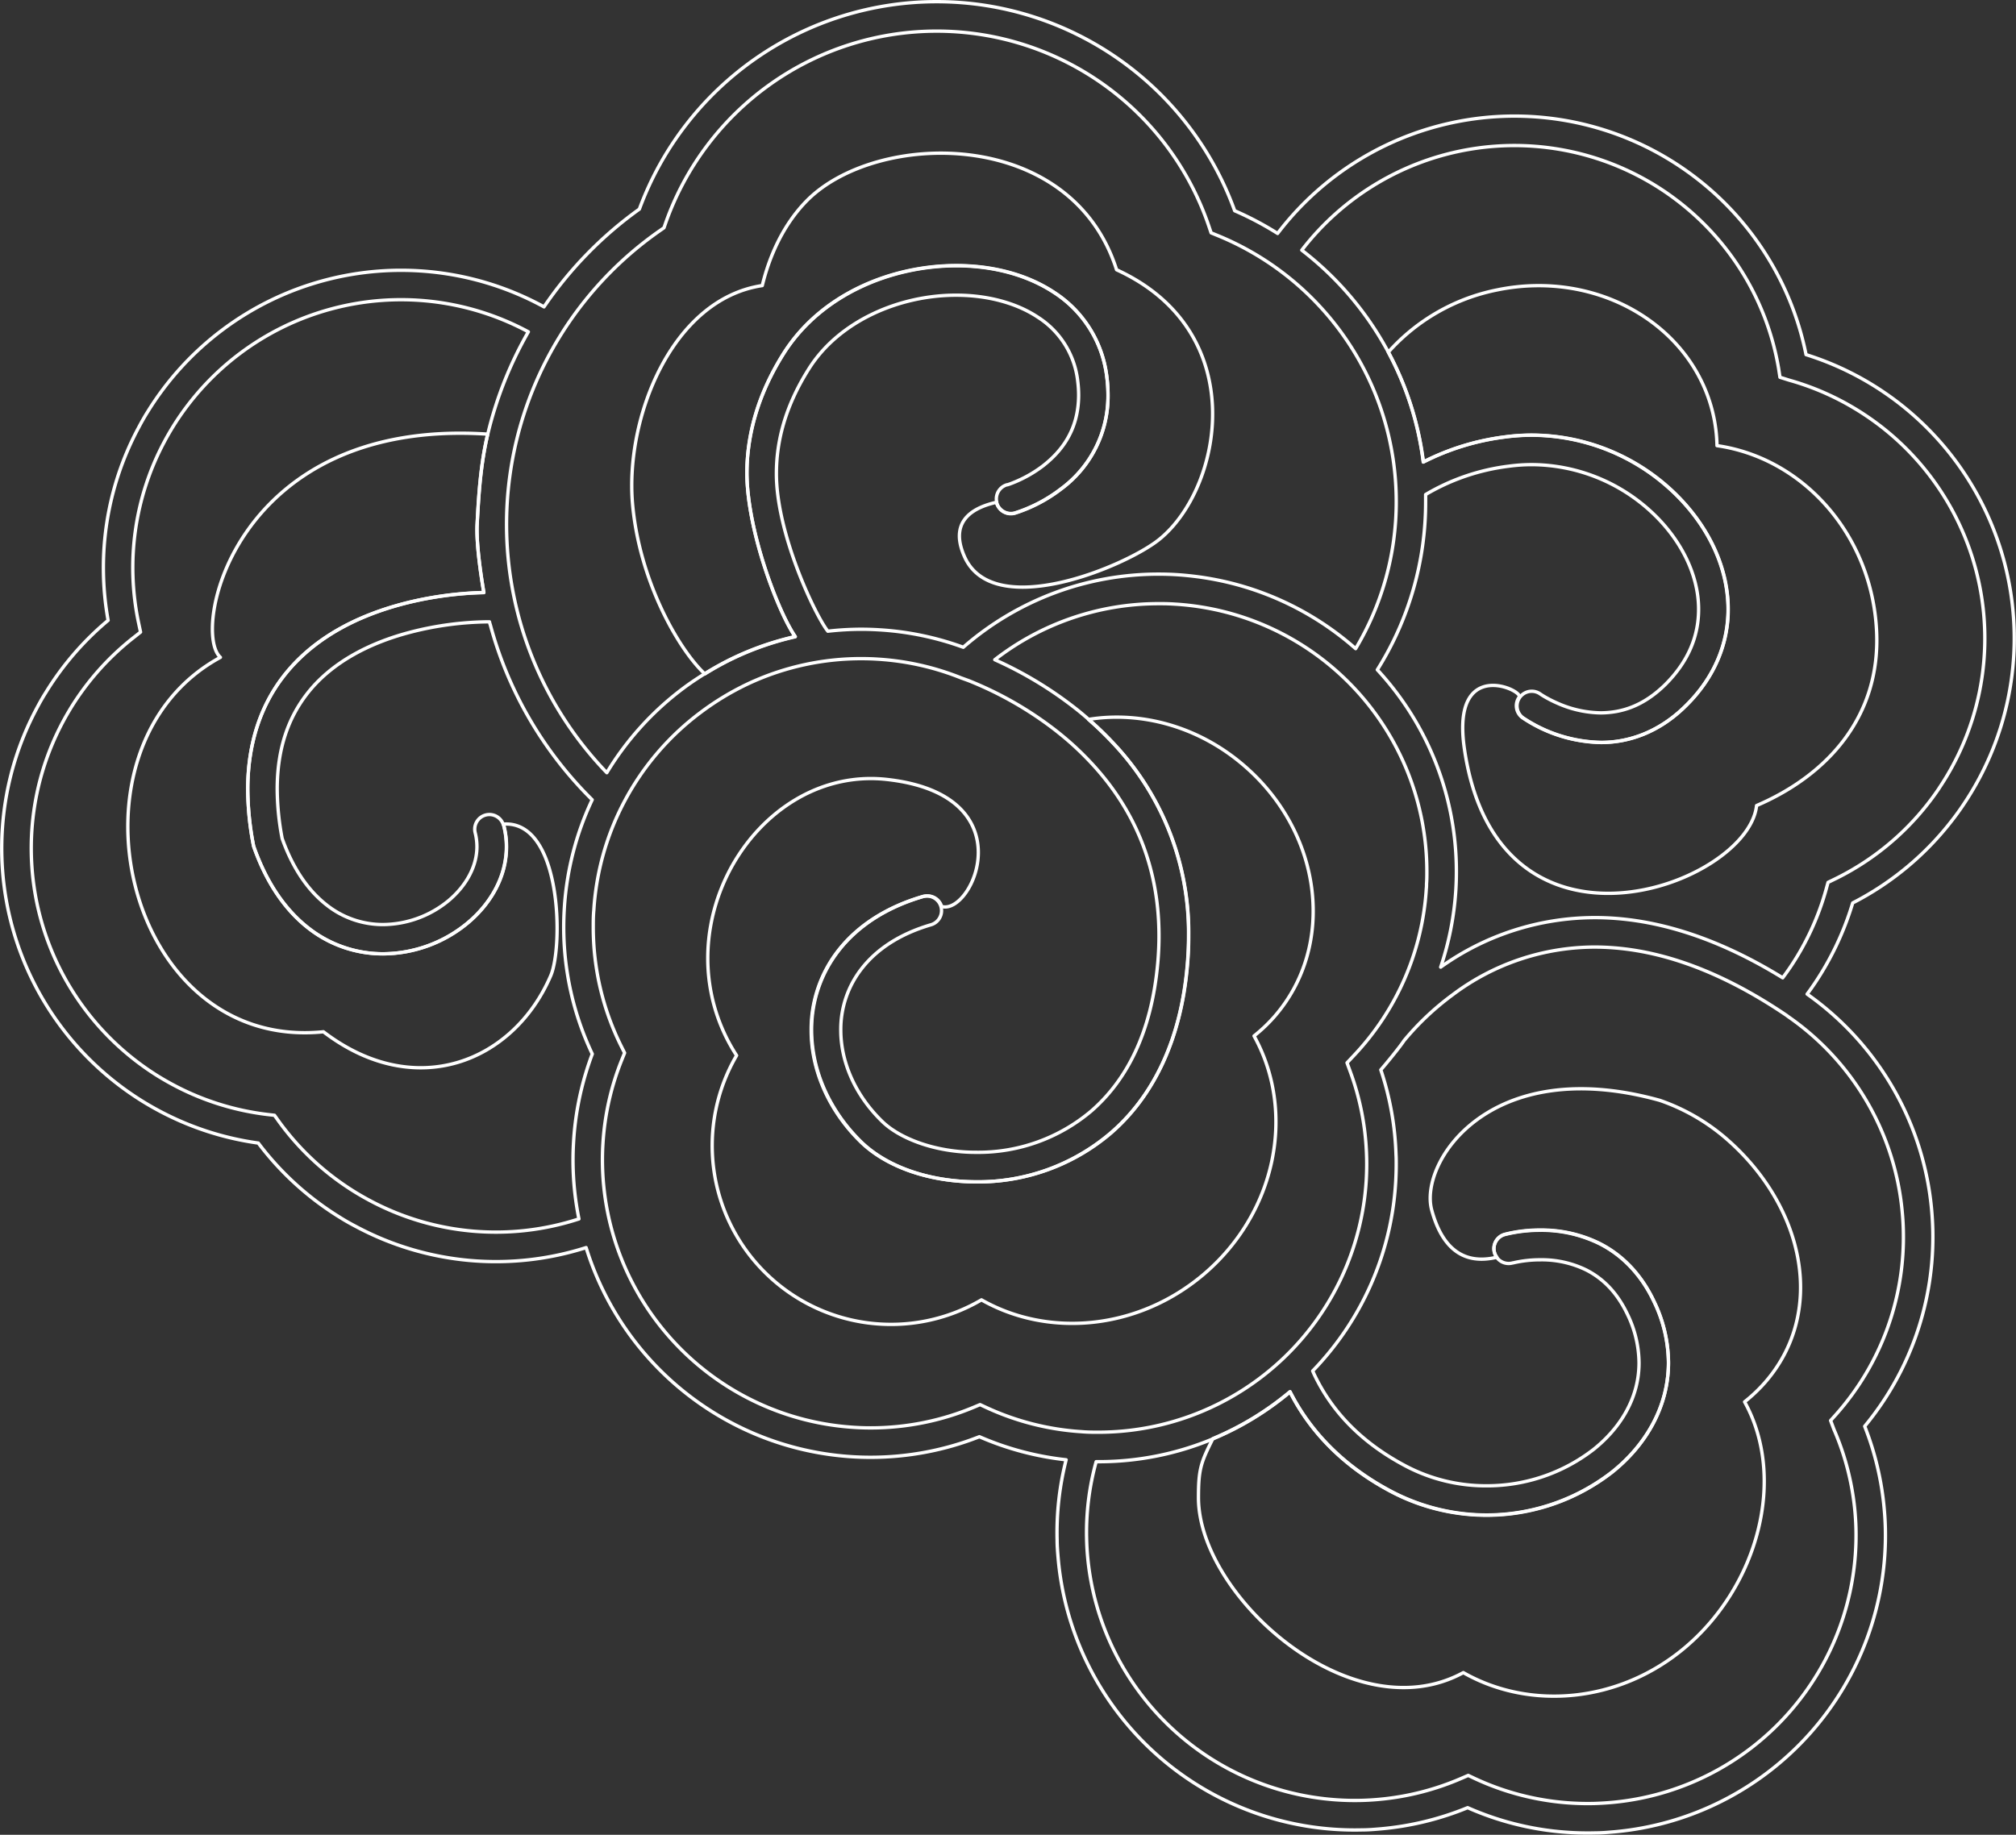 <svg xmlns="http://www.w3.org/2000/svg" viewBox="0 0 601 547.08"><rect x="0" y="0" width="601" height="547.08" fill="#333333" stroke="none"/><defs><style>.cls-1{fill:none;stroke:#fff;stroke-linejoin:round;}</style></defs><g id="Layer_2" data-name="Layer 2"><g id="Layer_3" data-name="Layer 3"><path class="cls-1" d="M264.3,232.4C235,229.22,211,256.27,211,285.71a53.08,53.08,0,0,0,8.59,29,53.31,53.31,0,0,0,73,72.87c19.8,11.27,46.31,9.07,65.93-7.35,22-18.46,27.92-48.62,15.33-71.34a46.11,46.11,0,0,0,6.09-5.79c18.31-21,14.41-54.31-8.7-74.5-13.69-12-31.05-16.63-46.74-14.09,2.3,2,4.59,4.18,6.82,6.54a82.39,82.39,0,0,1,23,58.05c0,2.81-.12,5.69-.38,8.65-2,23.37-10.83,39.78-22.75,50.11a60.89,60.89,0,0,1-40,14.54c-13.87,0-26.58-4.31-34.41-11.87-9.61-9.41-14.83-21.46-14.83-33.37a38.24,38.24,0,0,1,8.29-24c5.57-7.05,14-12.65,25-15.85a2.15,2.15,0,0,1,.47-.09,4.37,4.37,0,0,1,5,3.07C290,273,306.06,237,264.3,232.4Z"/><path class="cls-1" d="M287.54,166c8.65,19.4,48.1,2.84,58-5.12,18.93-15.2,27.79-61.92-12.67-80.44-13.65-42.91-72-41.55-92.52-20.42-6.86,7.06-10.94,16.21-13.11,25.13-27,4.06-40.88,39.51-38.68,65,2,22.9,13.61,43.34,21.56,50.8a86.72,86.72,0,0,1,9.34-5.08,87.82,87.82,0,0,1,17.62-6c-5-7.21-14.34-31.39-14.41-48.72,0-10.88,3-23.21,11.13-36,11.17-17.43,32-25.87,51.28-25.9,10.61,0,20.93,2.56,29.19,8a34.84,34.84,0,0,1,15.7,25.2,41.81,41.81,0,0,1,.35,5.37,34.39,34.39,0,0,1-14,28,44.82,44.82,0,0,1-13.76,7.2,4.4,4.4,0,0,1-5.42-3c-.08,0,0-.18,0-.27C291.07,151.11,282.5,154.72,287.54,166Z"/><path class="cls-1" d="M436.24,498.73c19.8,11.28,46.31,9.08,65.93-7.35,22-18.45,30.51-50.67,17.92-73.39a46.69,46.69,0,0,0,6.09-5.78C544.49,391.26,538,360,514.89,339.75a60.32,60.32,0,0,0-20.08-11.65C444,314,423,346.67,426.81,360.79c4.37,16.18,14.28,15.27,19.43,14.09a4.6,4.6,0,0,1-.7-1.4,4.39,4.39,0,0,1,3-5.43,42.63,42.63,0,0,1,10.69-1.29,39.11,39.11,0,0,1,17.54,3.95c6.22,3.11,12.25,8.64,16.35,17.38a42.44,42.44,0,0,1,4.28,18.19c0,13.17-6.8,24.68-16.85,32.66a61,61,0,0,1-65.51,5.91c-15.59-8.16-25-19.11-30.46-29.89a89.2,89.2,0,0,1-23,14c-3.58,7.16-4.3,9.05-4.3,17.59C357.25,476,403.08,516.8,436.24,498.73Z"/><path class="cls-1" d="M436.56,223.3c10,68.35,84.58,40.56,87.1,16.9,21-9,37-26.44,35.78-52-1.39-28.71-21.87-51.63-47.58-55.32a45.82,45.82,0,0,0-.93-8.35c-5.63-27.25-34.57-44.3-64.63-38.08A58.87,58.87,0,0,0,413.88,105a93.91,93.91,0,0,1,10.41,32.78,73.82,73.82,0,0,1,24.39-7.48,60.23,60.23,0,0,1,8-.53,61.53,61.53,0,0,1,41.05,15.94c10.58,9.57,17.41,22.49,17.43,36,0,10-3.94,20.22-12.55,28.69-8.15,8.12-17.32,11-25.2,11h-.18a43.22,43.22,0,0,1-23.35-7.4,4.39,4.39,0,0,1-1-6.13C454.31,205.87,432.51,195.64,436.56,223.3Z"/><path class="cls-1" d="M65.71,196C16.63,222.65,36.78,313.66,96.42,307.65c27.47,21,56.77,8.92,67.77-16.75,3.75-8.76,3.29-46.42-14.15-45.17a3.73,3.73,0,0,1,.2.56,25.21,25.21,0,0,1,.77,6.18c0,9-4.72,17-11.48,22.67a39.81,39.81,0,0,1-25.3,9.27h0A35.88,35.88,0,0,1,92.26,277c-6.81-5.19-12.59-13.19-16.53-24.31l-.11-.31-.07-.33a89.31,89.31,0,0,1-1.69-16.68c0-14,4.09-25.12,10.44-33.42s14.78-13.86,23.23-17.55c15.57-6.78,31.4-7.59,36.7-7.69-1.11-6.6-2.25-15.07-2-20.32.47-9.27,1.1-18.3,3.17-26.94C69.93,124.49,56.93,188.2,65.71,196Z"/><path class="cls-1" d="M565.84,120c-1.47-1.13-3-2.22-4.54-3.26a88.31,88.31,0,0,0-22.89-11A88.42,88.42,0,0,0,505.55,53q-2.21-1.7-4.53-3.26A88.73,88.73,0,0,0,381.13,69.27c-.09.11-.17.22-.25.34a94.75,94.75,0,0,0-12.8-6.77,94.45,94.45,0,0,0-177.47-.49A115.88,115.88,0,0,0,162.17,91.5c-.33-.18-.65-.38-1-.55A88.74,88.74,0,0,0,44,122.82c-1,1.58-1.89,3.19-2.77,4.85a88.34,88.34,0,0,0-9,57.3A88.07,88.07,0,0,0,13.65,206.5c-1,1.57-1.89,3.17-2.76,4.82h0A88.74,88.74,0,0,0,42.76,328.54q2.37,1.45,4.85,2.77A88.42,88.42,0,0,0,77,340.83,88.42,88.42,0,0,0,101.36,363c1.57,1,3.18,1.89,4.84,2.76A88.42,88.42,0,0,0,174.73,372,88.75,88.75,0,0,0,254,434.36c1.87.12,3.72.17,5.57.17a88.47,88.47,0,0,0,32.4-6.14,88.62,88.62,0,0,0,25.86,6.88,88.11,88.11,0,0,0-2.69,23.91c0,1.84.16,3.7.32,5.56a88.74,88.74,0,0,0,90.62,80.89c1.85,0,3.72-.16,5.58-.32A88.77,88.77,0,0,0,437.53,539a88.3,88.3,0,0,0,38.07,7.53c1.84,0,3.69-.16,5.55-.32a88.75,88.75,0,0,0,80.9-90.62q-.07-2.79-.33-5.58a88.31,88.31,0,0,0-5.83-24.73,88.46,88.46,0,0,0,20.3-58.71c-.05-1.85-.16-3.71-.32-5.58a88.48,88.48,0,0,0-37.14-64.58c.76-1,1.5-2.07,2.22-3.13a88.78,88.78,0,0,0,11.37-24.05,88.23,88.23,0,0,0,29.8-24.85q1.7-2.19,3.25-4.52A88.73,88.73,0,0,0,565.84,120ZM196.78,68.73l1.16-.81.47-1.34a85.68,85.68,0,0,1,80.83-57.3h0a85.67,85.67,0,0,1,81.17,58.25l.64,1.9,1.86.76a85.7,85.7,0,0,1,53.33,79.33h0a85.11,85.11,0,0,1-12.1,43.89,88.66,88.66,0,0,0-47.56-21.5c-1.87-.23-3.76-.43-5.66-.55s-3.74-.17-5.58-.17A88.42,88.42,0,0,0,287.17,193a88.37,88.37,0,0,0-24.86-5.19c-1.88-.12-3.74-.18-5.59-.18a88.07,88.07,0,0,0-9.92.58c-3.59-4.42-15.41-29-15.34-47.07,0-9.3,2.47-19.81,9.75-31.28,9-14.21,27-21.87,43.88-21.84,9.2,0,17.9,2.28,24.33,6.57a26,26,0,0,1,11.86,19,34,34,0,0,1,.28,4.27c-.05,10.43-5.13,16.73-10.57,21a37.23,37.23,0,0,1-7.54,4.47c-1,.46-1.88.78-2.45,1l-.64.21-.15,0a4.37,4.37,0,0,0-3.08,5.14c0,.09,0,.18,0,.27a4.4,4.4,0,0,0,5.42,3,44.82,44.82,0,0,0,13.76-7.2,34.39,34.39,0,0,0,14-28,41.81,41.81,0,0,0-.35-5.37,34.84,34.84,0,0,0-15.7-25.2c-8.26-5.47-18.58-8-29.19-8-19.32,0-40.11,8.47-51.28,25.9-8.14,12.78-11.14,25.11-11.13,36,.07,17.33,9.39,41.51,14.41,48.72a87.82,87.82,0,0,0-17.62,6,86.72,86.72,0,0,0-9.34,5.08c-2.17,1.35-4.29,2.76-6.34,4.29A88.7,88.7,0,0,0,180.9,230.4,106.72,106.72,0,0,1,196.78,68.73ZM173.33,324.79A88.72,88.72,0,0,0,171,340.3q-.18,2.81-.18,5.58a88.73,88.73,0,0,0,1.77,17.57A79.71,79.71,0,0,1,110.31,358c-1.48-.79-2.94-1.62-4.36-2.49a79.54,79.54,0,0,1-23-21.39l-1.12-1.57-1.93-.22a79.59,79.59,0,0,1-28.16-8.8c-1.49-.79-2.95-1.63-4.38-2.5A80,80,0,0,1,18.64,215.44c.79-1.49,1.62-2.93,2.48-4.35a79.72,79.72,0,0,1,18.64-20.93l2.14-1.69-.57-2.67a79.62,79.62,0,0,1,7.62-54c.79-1.5,1.63-2.95,2.5-4.38A80,80,0,0,1,157.07,98.7l.44.24a115.16,115.16,0,0,0-12.09,30.47c-2.07,8.64-2.7,17.67-3.17,26.94-.27,5.25.87,13.72,2,20.32-5.3.1-21.13.91-36.7,7.69-8.45,3.69-16.88,9.22-23.23,17.55S73.84,221.3,73.86,235.33A89.31,89.31,0,0,0,75.55,252l.07.33.11.31c3.94,11.12,9.72,19.12,16.53,24.31a35.88,35.88,0,0,0,21.92,7.45h0a39.81,39.81,0,0,0,25.3-9.27c6.76-5.68,11.46-13.69,11.48-22.67a25.21,25.21,0,0,0-.77-6.18,3.73,3.73,0,0,0-.2-.56,4.37,4.37,0,0,0-8.31,2.68,16.89,16.89,0,0,1,.5,4.06c0,5.77-3.1,11.54-8.35,16a31.09,31.09,0,0,1-19.65,7.22A27,27,0,0,1,97.58,270c-5.19-4-10-10.28-13.47-20a79.59,79.59,0,0,1-1.47-14.69c0-12.37,3.47-21.28,8.64-28.1,7.75-10.21,19.93-15.8,31-18.69a96.36,96.36,0,0,1,23.09-3.11h.55a5,5,0,0,0,.24.86,115.53,115.53,0,0,0,30.38,52.2,88.45,88.45,0,0,0-8.31,32.38c-.12,1.87-.18,3.72-.18,5.57a88.28,88.28,0,0,0,8.52,37.85A90,90,0,0,0,173.33,324.79Zm120.59,94.84-1.75-.81-1.79.75a79.65,79.65,0,0,1-30.79,6.19c-1.67,0-3.34-.05-5-.16a80,80,0,0,1-75-79.72c0-1.67.05-3.35.16-5a79.55,79.55,0,0,1,5.71-25.09l.74-1.84-.06-.13-.83-1.65a79.47,79.47,0,0,1-8.45-35.69c0-1.67,0-3.34.16-5a79.73,79.73,0,0,1,31.78-59,80.8,80.8,0,0,1,15.08-9,79.48,79.48,0,0,1,32.86-7.09c1.67,0,3.35.05,5,.16a79.63,79.63,0,0,1,24.72,5.56l2.31.84a107,107,0,0,1,25.34,14.38c1.54,1.19,3.08,2.44,4.62,3.78a90.94,90.94,0,0,1,7.78,7.7c10.6,11.87,19,28.09,19,50.26,0,2.55-.11,5.17-.35,7.9-1.9,21.58-9.73,35.49-19.76,44.24a52.11,52.11,0,0,1-34.29,12.38c-12,.05-22.9-4-28.27-9.36-8.07-7.91-12.2-17.78-12.19-27.1a29.37,29.37,0,0,1,6.39-18.52c4.33-5.47,11-10.09,20.54-12.88a4.38,4.38,0,0,0-2-8.51,4.3,4.3,0,0,0-.47.09c-11,3.2-19.39,8.8-25,15.85a38.24,38.24,0,0,0-8.29,24c0,11.91,5.22,24,14.83,33.37,7.83,7.56,20.54,11.82,34.41,11.87a60.89,60.89,0,0,0,40-14.54C343.13,327.53,352,311.12,354,287.75c.26-3,.38-5.84.38-8.65a82.39,82.39,0,0,0-23-58.05c-2.23-2.36-4.52-4.53-6.82-6.54-1-.88-2-1.73-3-2.54a114.88,114.88,0,0,0-25-15.26A79.52,79.52,0,0,1,345.34,180l1.28,0c1.25,0,2.49.06,3.75.14a79.91,79.91,0,0,1,75,79.72c0,1.22,0,2.45-.1,3.68,0,.45,0,.9-.06,1.36a79.6,79.6,0,0,1-21.76,50l-1.88,2,.94,2.57a79.24,79.24,0,0,1,4.85,24.14c.05,1.14.08,2.29.08,3.44q0,2.49-.15,5a80,80,0,0,1-79.72,75c-1.68,0-3.36,0-5.05-.15A79.7,79.7,0,0,1,293.92,419.63Zm273.2-57.84c.16,1.69.25,3.36.29,5a79.64,79.64,0,0,1-19.89,54.78l-1.79,2,1,2.66A79.76,79.76,0,0,1,553,450.8c.15,1.69.25,3.37.29,5a80,80,0,0,1-72.89,81.65q-2.52.22-5,.3a79.64,79.64,0,0,1-35.91-7.52l-1.79-.85-1.83.79a79.64,79.64,0,0,1-24.93,6.37c-1.69.15-3.37.25-5,.29A80,80,0,0,1,324.22,464c-.15-1.68-.24-3.35-.28-5a79,79,0,0,1,2.84-23.16h.79a88.18,88.18,0,0,0,34-6.8,89.2,89.2,0,0,0,23-14c5.43,10.78,14.87,21.73,30.46,29.89a61,61,0,0,0,65.51-5.91c10.05-8,16.85-19.49,16.85-32.66a42.44,42.44,0,0,0-4.28-18.19c-4.1-8.74-10.13-14.27-16.35-17.38a39.11,39.11,0,0,0-17.54-3.95,42.63,42.63,0,0,0-10.69,1.29,4.39,4.39,0,0,0-3,5.43,4.6,4.6,0,0,0,.7,1.4,4.38,4.38,0,0,0,4.72,1.61l.08,0a35.33,35.33,0,0,1,8.2-.93,30.24,30.24,0,0,1,13.59,3c4.6,2.34,9,6.21,12.37,13.29a33.72,33.72,0,0,1,3.43,14.44c0,10.05-5.13,19.07-13.54,25.8a51.94,51.94,0,0,1-32,10.86,51.26,51.26,0,0,1-23.94-5.86c-14.61-7.69-22.67-17.58-27.29-27.23-.18-.39-.35-.78-.52-1.16a88.43,88.43,0,0,0,24.73-56.12h0c.11-1.86.17-3.71.17-5.55,0-.94,0-1.89-.06-2.82A88.2,88.2,0,0,0,411.64,319c1.08-1.21,5.5-6.54,6.93-8.72A81.91,81.91,0,0,1,433,296.66a70.57,70.57,0,0,1,42.34-14.27c15.8,0,34.86,5.18,57.29,20.39.36.28.59.45.59.44A79.73,79.73,0,0,1,567.12,361.79Zm11-126.81q-1.41,2.1-2.93,4.08a79.45,79.45,0,0,1-28.43,23.17l-1.79.87-.53,1.92a79.75,79.75,0,0,1-10.74,23.38c-.73,1.08-1.48,2.13-2.25,3.16-21.08-13-39.91-18-56.13-17.95a79.14,79.14,0,0,0-45.83,14.76A89.5,89.5,0,0,0,434,265.43c.12-1.88.17-3.74.17-5.59a88.47,88.47,0,0,0-23.57-60.13A93.91,93.91,0,0,0,425,149.52h0c0-.69,0-1.37,0-2.06A64,64,0,0,1,449.85,139a51.07,51.07,0,0,1,6.82-.46,52.82,52.82,0,0,1,35.17,13.68c9.09,8.21,14.56,19.05,14.54,29.46,0,7.76-2.88,15.41-9.95,22.45-6.7,6.58-13.22,8.38-19.21,8.43a32.83,32.83,0,0,1-13-2.92,34.92,34.92,0,0,1-3.92-2c-.45-.27-.79-.48-1-.63l-.23-.16,0,0a4.39,4.39,0,0,0-5.14,7.11,43.22,43.22,0,0,0,23.35,7.4h.18c7.88,0,17.05-2.84,25.2-11,8.61-8.47,12.58-18.67,12.55-28.69,0-13.48-6.85-26.4-17.43-36a61.53,61.53,0,0,0-41.05-15.94,60.23,60.23,0,0,0-8,.53,73.82,73.82,0,0,0-24.39,7.48A93.91,93.91,0,0,0,413.88,105a94.93,94.93,0,0,0-25.8-30.41h0a80,80,0,0,1,108-17.6c1.4.94,2.76,1.93,4.08,2.94a79.71,79.71,0,0,1,30.07,49.94l.4,2.62,2.73.86a79.85,79.85,0,0,1,23,10.64c1.41.94,2.77,1.93,4.1,2.94A80,80,0,0,1,578.09,235Z"/></g></g></svg>